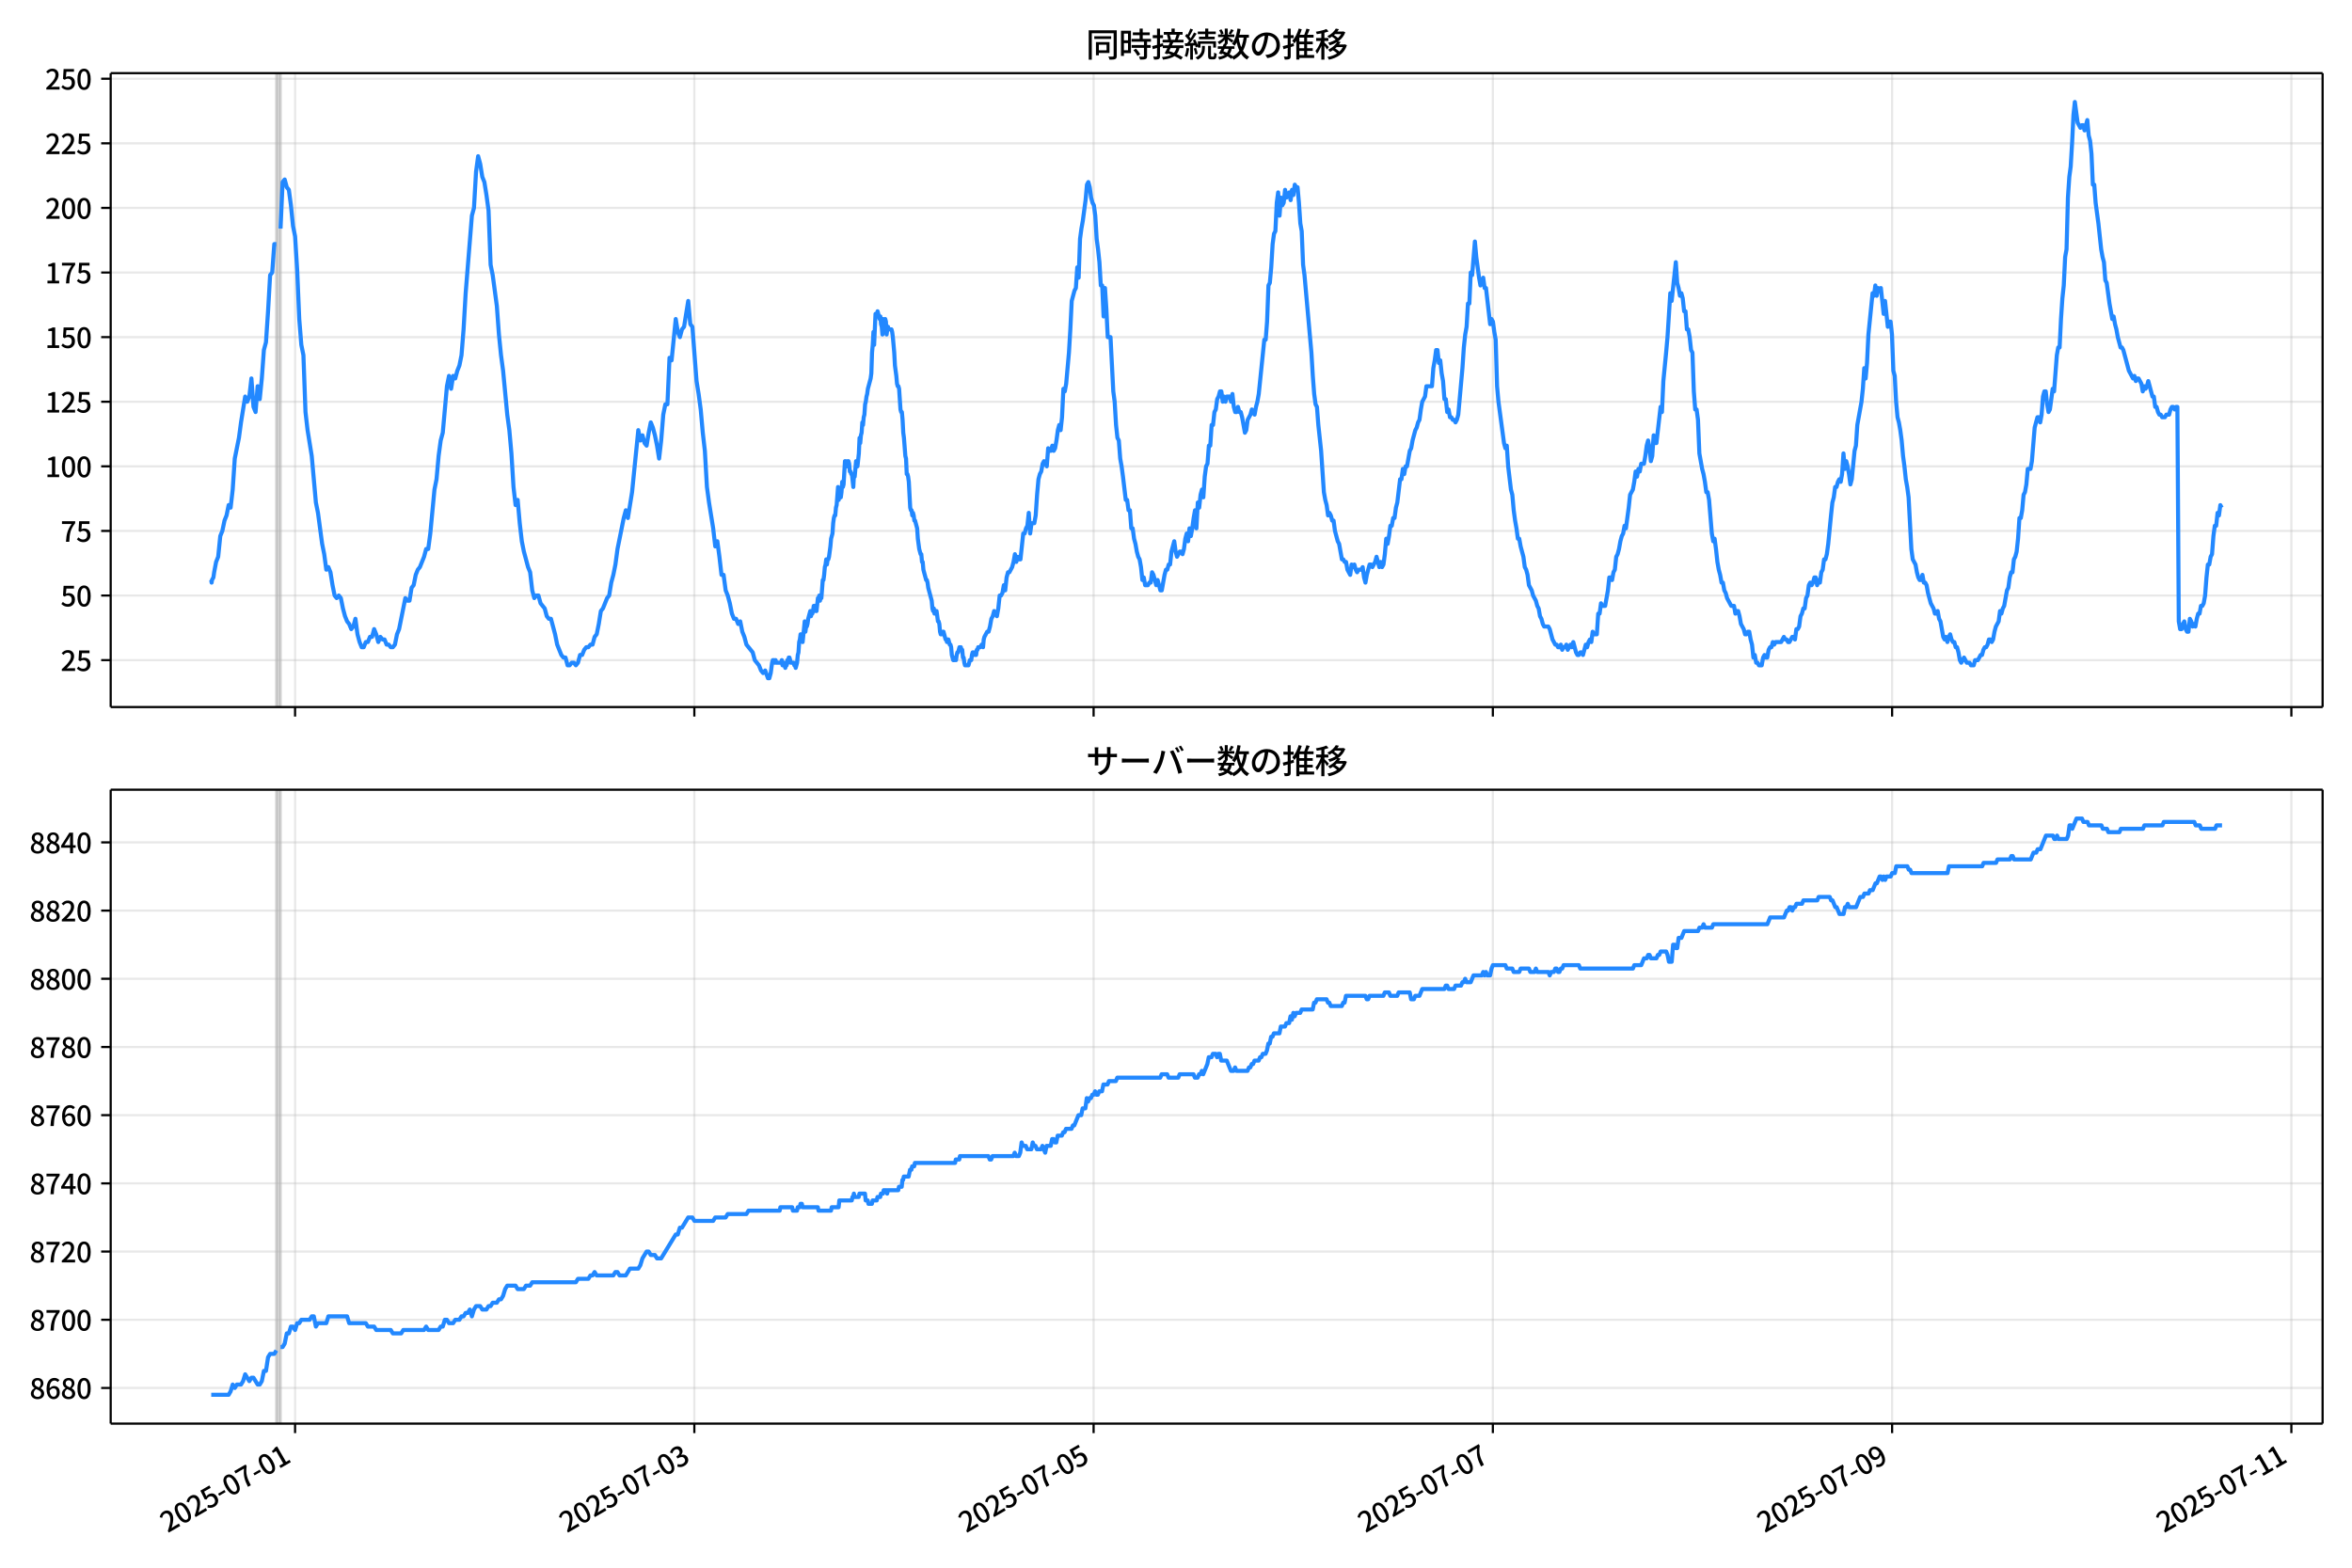 <!DOCTYPE svg  PUBLIC '-//W3C//DTD SVG 1.1//EN'  'http://www.w3.org/Graphics/SVG/1.1/DTD/svg11.dtd'>
<svg version="1.1" viewBox="0 0 864 576" xmlns="http://www.w3.org/2000/svg" xmlns:xlink="http://www.w3.org/1999/xlink">
 <defs>
  <style type="text/css">*{stroke-linejoin: round; stroke-linecap: butt}</style>
 </defs>
 <g id="aa">
  <g id="ab">
   <path d="m0 576h864v-576h-864z" fill="#fff"/>
  </g>
  <g id="ac">
   <g id="ad">
    <path d="m40.66 259.78h812.54v-232.9h-812.54z" fill="#fff"/>
   </g>
   <g id="ae">
    <path d="m101.52 259.78h1.528v-232.9h-1.528z" clip-path="url(#d)" fill="#808080" opacity=".3" stroke="#808080"/>
   </g>
   <g id="af">
    <g id="ag">
     <g id="ah">
      <path d="m108.4 259.78v-232.9" clip-path="url(#d)" fill="none" stroke="#b0b0b0" stroke-linecap="square" stroke-opacity=".3" stroke-width=".8"/>
     </g>
     <g id="ai">
      <defs>
       <path id="i" d="m0 0v3.5" stroke="#000" stroke-width=".8"/>
      </defs>
      <use x="108.396" y="259.778" stroke="#000000" stroke-width=".8" xlink:href="#i"/>
     </g>
    </g>
    <g id="aj">
     <g id="ak">
      <path d="m255.06 259.78v-232.9" clip-path="url(#d)" fill="none" stroke="#b0b0b0" stroke-linecap="square" stroke-opacity=".3" stroke-width=".8"/>
     </g>
     <g id="al">
      <use x="255.063" y="259.778" stroke="#000000" stroke-width=".8" xlink:href="#i"/>
     </g>
    </g>
    <g id="am">
     <g id="an">
      <path d="m401.73 259.78v-232.9" clip-path="url(#d)" fill="none" stroke="#b0b0b0" stroke-linecap="square" stroke-opacity=".3" stroke-width=".8"/>
     </g>
     <g id="ao">
      <use x="401.729" y="259.778" stroke="#000000" stroke-width=".8" xlink:href="#i"/>
     </g>
    </g>
    <g id="ap">
     <g id="aq">
      <path d="m548.4 259.78v-232.9" clip-path="url(#d)" fill="none" stroke="#b0b0b0" stroke-linecap="square" stroke-opacity=".3" stroke-width=".8"/>
     </g>
     <g id="ar">
      <use x="548.396" y="259.778" stroke="#000000" stroke-width=".8" xlink:href="#i"/>
     </g>
    </g>
    <g id="as">
     <g id="at">
      <path d="m695.06 259.78v-232.9" clip-path="url(#d)" fill="none" stroke="#b0b0b0" stroke-linecap="square" stroke-opacity=".3" stroke-width=".8"/>
     </g>
     <g id="au">
      <use x="695.063" y="259.778" stroke="#000000" stroke-width=".8" xlink:href="#i"/>
     </g>
    </g>
    <g id="av">
     <g id="aw">
      <path d="m841.73 259.78v-232.9" clip-path="url(#d)" fill="none" stroke="#b0b0b0" stroke-linecap="square" stroke-opacity=".3" stroke-width=".8"/>
     </g>
     <g id="ax">
      <use x="841.729" y="259.778" stroke="#000000" stroke-width=".8" xlink:href="#i"/>
     </g>
    </g>
   </g>
   <g id="ay">
    <g id="az">
     <g id="ba">
      <path d="m40.66 242.55h812.54" clip-path="url(#d)" fill="none" stroke="#b0b0b0" stroke-linecap="square" stroke-opacity=".3" stroke-width=".8"/>
     </g>
     <g id="bb">
      <defs>
       <path id="c" d="m0 0h-3.5" stroke="#000" stroke-width=".8"/>
      </defs>
      <use x="40.66" y="242.545" stroke="#000000" stroke-width=".8" xlink:href="#c"/>
     </g>
     <g id="bc">
      <!-- 25 -->
      <g transform="translate(22.26 246.53) scale(.1 -.1)">
       <defs>
        <path id="b" transform="scale(.016)" d="m282 0v429q697 621 1164 1136 468 515 701 956 234 442 234 826 0 256-87 451-86 196-262 301-176 106-445 106-275 0-506-151-230-150-422-368l-416 410q301 333 637 518 336 186 803 186 429 0 749-176t496-493 176-745q0-455-224-919t-615-935q-390-470-889-950 186 20 394 36t374 16h1184v-634h-3046z"/>
        <path id="f" transform="scale(.016)" d="m1715-90q-365 0-653 90t-506 237q-217 147-383 307l352 480q134-134 294-246t361-183q202-70 452-70 262 0 473 118 212 119 333 346 122 227 122 541 0 460-247 716-246 256-649 256-224 0-384-64t-365-198l-365 237 141 2240h2387v-627h-1747l-109-1204q154 77 307 118 154 42 340 42 397 0 723-160t518-490q192-329 192-847 0-519-224-887t-586-560q-361-192-777-192z"/>
       </defs>
       <use xlink:href="#b"/>
       <use transform="translate(57)" xlink:href="#f"/>
      </g>
     </g>
    </g>
    <g id="bd">
     <g id="be">
      <path d="m40.66 218.81h812.54" clip-path="url(#d)" fill="none" stroke="#b0b0b0" stroke-linecap="square" stroke-opacity=".3" stroke-width=".8"/>
     </g>
     <g id="bf">
      <use x="40.66" y="218.809" stroke="#000000" stroke-width=".8" xlink:href="#c"/>
     </g>
     <g id="bg">
      <!-- 50 -->
      <g transform="translate(22.26 222.79) scale(.1 -.1)">
       <defs>
        <path id="a" transform="scale(.016)" d="m1830-90q-460 0-806 275-346 276-535 823-188 547-188 1366 0 820 188 1357 189 538 535 803 346 266 806 266 461 0 800-269 340-269 528-803 189-534 189-1354 0-819-189-1366-188-547-528-823-339-275-800-275zm0 589q237 0 422 185 186 186 288 599 103 413 103 1091 0 679-103 1082-102 403-288 582-185 180-422 180-236 0-422-180-186-179-292-582-105-403-105-1082 0-678 105-1091 106-413 292-599 186-185 422-185z"/>
       </defs>
       <use xlink:href="#f"/>
       <use transform="translate(57)" xlink:href="#a"/>
      </g>
     </g>
    </g>
    <g id="bh">
     <g id="bi">
      <path d="m40.66 195.07h812.54" clip-path="url(#d)" fill="none" stroke="#b0b0b0" stroke-linecap="square" stroke-opacity=".3" stroke-width=".8"/>
     </g>
     <g id="bj">
      <use x="40.66" y="195.073" stroke="#000000" stroke-width=".8" xlink:href="#c"/>
     </g>
     <g id="bk">
      <!-- 75 -->
      <g transform="translate(22.26 199.06) scale(.1 -.1)">
       <defs>
        <path id="h" transform="scale(.016)" d="m1235 0q32 646 109 1187t224 1024 384 941 576 938h-2208v627h3027v-455q-409-512-665-989-256-476-397-969t-205-1053-90-1251h-755z"/>
       </defs>
       <use xlink:href="#h"/>
       <use transform="translate(57)" xlink:href="#f"/>
      </g>
     </g>
    </g>
    <g id="bl">
     <g id="bm">
      <path d="m40.66 171.34h812.54" clip-path="url(#d)" fill="none" stroke="#b0b0b0" stroke-linecap="square" stroke-opacity=".3" stroke-width=".8"/>
     </g>
     <g id="bn">
      <use x="40.66" y="171.337" stroke="#000000" stroke-width=".8" xlink:href="#c"/>
     </g>
     <g id="bo">
      <!-- 100 -->
      <g transform="translate(16.56 175.32) scale(.1 -.1)">
       <defs>
        <path id="k" transform="scale(.016)" d="m544 0v608h1037v3277h-845v467q333 58 579 147 247 90 451 218h557v-4109h915v-608h-2694z"/>
       </defs>
       <use xlink:href="#k"/>
       <use transform="translate(57)" xlink:href="#a"/>
       <use transform="translate(114)" xlink:href="#a"/>
      </g>
     </g>
    </g>
    <g id="bp">
     <g id="bq">
      <path d="m40.66 147.6h812.54" clip-path="url(#d)" fill="none" stroke="#b0b0b0" stroke-linecap="square" stroke-opacity=".3" stroke-width=".8"/>
     </g>
     <g id="br">
      <use x="40.66" y="147.601" stroke="#000000" stroke-width=".8" xlink:href="#c"/>
     </g>
     <g id="bs">
      <!-- 125 -->
      <g transform="translate(16.56 151.59) scale(.1 -.1)">
       <use xlink:href="#k"/>
       <use transform="translate(57)" xlink:href="#b"/>
       <use transform="translate(114)" xlink:href="#f"/>
      </g>
     </g>
    </g>
    <g id="bt">
     <g id="bu">
      <path d="m40.66 123.87h812.54" clip-path="url(#d)" fill="none" stroke="#b0b0b0" stroke-linecap="square" stroke-opacity=".3" stroke-width=".8"/>
     </g>
     <g id="bv">
      <use x="40.66" y="123.865" stroke="#000000" stroke-width=".8" xlink:href="#c"/>
     </g>
     <g id="bw">
      <!-- 150 -->
      <g transform="translate(16.56 127.85) scale(.1 -.1)">
       <use xlink:href="#k"/>
       <use transform="translate(57)" xlink:href="#f"/>
       <use transform="translate(114)" xlink:href="#a"/>
      </g>
     </g>
    </g>
    <g id="bx">
     <g id="by">
      <path d="m40.66 100.13h812.54" clip-path="url(#d)" fill="none" stroke="#b0b0b0" stroke-linecap="square" stroke-opacity=".3" stroke-width=".8"/>
     </g>
     <g id="bz">
      <use x="40.66" y="100.129" stroke="#000000" stroke-width=".8" xlink:href="#c"/>
     </g>
     <g id="ca">
      <!-- 175 -->
      <g transform="translate(16.56 104.11) scale(.1 -.1)">
       <use xlink:href="#k"/>
       <use transform="translate(57)" xlink:href="#h"/>
       <use transform="translate(114)" xlink:href="#f"/>
      </g>
     </g>
    </g>
    <g id="cb">
     <g id="cc">
      <path d="m40.66 76.393h812.54" clip-path="url(#d)" fill="none" stroke="#b0b0b0" stroke-linecap="square" stroke-opacity=".3" stroke-width=".8"/>
     </g>
     <g id="cd">
      <use x="40.66" y="76.393" stroke="#000000" stroke-width=".8" xlink:href="#c"/>
     </g>
     <g id="ce">
      <!-- 200 -->
      <g transform="translate(16.56 80.378) scale(.1 -.1)">
       <use xlink:href="#b"/>
       <use transform="translate(57)" xlink:href="#a"/>
       <use transform="translate(114)" xlink:href="#a"/>
      </g>
     </g>
    </g>
    <g id="cf">
     <g id="cg">
      <path d="m40.66 52.657h812.54" clip-path="url(#d)" fill="none" stroke="#b0b0b0" stroke-linecap="square" stroke-opacity=".3" stroke-width=".8"/>
     </g>
     <g id="ch">
      <use x="40.66" y="52.657" stroke="#000000" stroke-width=".8" xlink:href="#c"/>
     </g>
     <g id="ci">
      <!-- 225 -->
      <g transform="translate(16.56 56.642) scale(.1 -.1)">
       <use xlink:href="#b"/>
       <use transform="translate(57)" xlink:href="#b"/>
       <use transform="translate(114)" xlink:href="#f"/>
      </g>
     </g>
    </g>
    <g id="cj">
     <g id="ck">
      <path d="m40.66 28.921h812.54" clip-path="url(#d)" fill="none" stroke="#b0b0b0" stroke-linecap="square" stroke-opacity=".3" stroke-width=".8"/>
     </g>
     <g id="cl">
      <use x="40.66" y="28.921" stroke="#000000" stroke-width=".8" xlink:href="#c"/>
     </g>
     <g id="cm">
      <!-- 250 -->
      <g transform="translate(16.56 32.906) scale(.1 -.1)">
       <use xlink:href="#b"/>
       <use transform="translate(57)" xlink:href="#f"/>
       <use transform="translate(114)" xlink:href="#a"/>
      </g>
     </g>
    </g>
   </g>
   <g id="cn">
    <path d="m77.594 213.11.145.949.128-.949.53-.949.27-1.899.721-3.798.762-1.899.766-7.596.762-1.899.792-3.798.76-1.899.766-3.798.72.949.764-6.646.764-11.393 1.528-7.596.764-5.697 1.528-9.494.764 1.899.764-1.899.764-6.646.764 10.444.764 1.899.764-9.494.764 4.747.764-7.596.764-10.444.764-2.848.764-11.393.764-13.292.764-.949.764-10.444h.764m1.528-5.697.764-17.09.764-.949.764 2.848.764.949.764 5.697.764 7.596.764 3.798.764 12.343.764 18.039.764 9.494.764 3.798.764 20.888.764 6.646 1.528 9.494 1.528 17.09.764 3.798 1.528 11.393.764 3.798.764 5.697.764-.949.764 1.899.764 4.747.764 3.798.764.949.764-.949.764.949.764 3.798.764 2.848.764 1.899.764.949.764 1.899.764-.949.764-2.848.764 5.697.764 2.848.764 1.899h.764l.764-1.899h.764l.764-1.899h.764l.764-2.848.764 1.899.764 2.848.764-1.899.764.949h.764l.764 1.899h.764l.764.949h.764l.764-.949.764-3.798.764-1.899 2.292-11.393.764.949h.764l.764-4.747.764-.949.764-3.798.764-1.899.764-.949 1.528-3.798.764-2.848h.764l.764-5.697 1.528-16.14.764-3.798.764-8.545.764-5.697.764-2.848 1.528-17.09.764-3.798.764 4.747.764-4.747.764.949.764-2.848.764-1.899.764-3.798.764-9.494.764-13.292 2.292-28.483.764-2.848.764-13.292.764-5.697.764 2.848.764 4.747.764 1.899.764 4.747.764 5.697.764 19.938.764 3.798 1.528 11.393.764 10.444.764 7.596.764 5.697 1.528 16.14.764 5.697.764 8.545.764 12.343.764 6.646.764-1.899.764 8.545.764 6.646.764 3.798 1.528 5.697.764 1.899.764 6.646.764 2.848.764-.949h.764l.764 2.848 1.528 1.899.764 2.848.764.949h.764l1.528 5.697.764 3.798 1.528 3.798.764.949h.764l.764 2.848h.764l.764-.949h.764l.764.949.764-.949.764-2.848h.764l.764-1.899.764-.949h.764l.764-.949h.764l.764-2.848.764-.949.764-3.798.764-4.747.764-.949 1.528-3.798.764-.949.764-4.747.764-2.848.764-3.798.764-5.697 2.292-11.393.764-2.848.764 2.848 1.528-9.494 2.292-22.787.764 3.798.764-1.899.764 2.848.764.949.764-4.747.764-3.798.764 1.899.764 2.848.764 3.798.764 4.747.764-6.646.764-9.494.764-3.798h.764l.764-17.09.764.949 1.528-15.191.764 4.747.764 1.899.764-2.848.764-.949 1.528-9.494.764 8.545.764.949 1.528 19.938.764 4.747.764 5.697.764 8.545.764 6.646.764 13.292.764 5.697 1.528 9.494.764 6.646.764-1.899.764 5.697.764 6.646h.764l.764 5.697.764 1.899.764 2.848.764 3.798.764 1.899h.764l.764 1.899.764-.949.764 3.798.764 1.899.764 2.848 2.292 2.848.764 2.848 1.528 1.899.764 1.899.764.949.764-.949 1.018 2.848h.509l.509-1.899.509-3.798.255-.949h.509l.255.949.255-.949.255.949h1.782l.255-.949.255 1.899h.255l.255-.949.509 1.899.255-.949h.255l.255-1.899.255.949.255-1.899h.255l.509 1.899h1.018l.255.949h.255l.255.949.509-1.899.255-2.848.255-.949.255-3.798.255-.949.255-1.899h.509l.255 2.848.764-7.596.255 3.798.255-1.899h.255l.255-.949.255-1.899.764-2.848.255 1.899.255-.949h.255l.255-.949.255-1.899h.509l.255 1.899h.255l.509-4.747h.255l.255-.949.255 1.899.255-1.899.255.949.509-6.646h.255l.255-1.899.255-2.848.255-.949.255-1.899.255 1.899.255-1.899h.255l.255-.949.509-3.798.255-2.848.509-1.899.255-3.798.255-1.899.255-.949h.255l.255-2.848.255-.949.509-6.646.255 4.747.255-2.848h.255l.255 1.899.255-1.899.255-3.798.255 1.899.255-.949.509-8.545h.255l.509 1.899.255-1.899h.255l.255.949.255 2.848h.255l.255.949h.255l.509 4.747.255-4.747.255.949.509-5.697.509 1.899.509-4.747.255-5.697.255 1.899.255-2.848.255-.949.255-3.798.255.949.255-2.848.255-.949.255-3.798.255-.949.255-1.899.255-.949.255-1.899 1.018-3.798.255-1.899.255-7.596.255-2.848.255-4.747.255 4.747.509-11.393h.255l.255.949.255-1.899.764 2.848.255-.949.255 2.848.255.949.255 2.848.255-5.697.255 1.899.255.949.255-2.848.255.949.255 4.747.255-1.899.255-.949.255.949h1.018l.255.949.255 1.899.509 5.697.255 4.747.509 3.798.255 2.848.255.949h.255l.255.949.509 7.596.255.949h.255l.255 2.848.255 4.747.255 1.899.509 6.646.255.949.255 5.697h.255l.255.949.255 1.899.509 9.494.255.949h.255l.255 1.899.255-.949.255.949.255 1.899h.255l.764 2.848.255 3.798.509 3.798.509 1.899h.255l.255 2.848h.255l.255 2.848 1.018 3.798h.255l.255.949.255 1.899 1.273 4.747.255 2.848.255.949.255-.949.255 1.899.255-.949h.509l.509 3.798h.255l.255.949.255 2.848.255.949h.509l.255-.949h.255l.764 2.848h.255l.255.949.255-.949h.255l.509 1.899h.255l.255.949.255 2.848.509 1.899h.509l.255-.949.255.949.255-1.899.255-.949h.255l.509-1.899.255.949.255-.949.255.949h.255l.255 2.848h.255l.255 1.899.255.949h1.273l.509-1.899h.509l.255-1.899.255-.949h.509l.255.949h.509l.255-1.899h.255l.255-.949h.764l.509-.949.509.949.255-2.848.255-.949 1.018-1.899h.509l.509-1.899.509-2.848.509-.949.509-1.899 1.018 1.899.509-2.848.509-4.747h.509l.509-.949.509-2.848.509 1.899.509-4.747.509-1.899h.509l1.018-1.899.509-1.899.509-2.848.509 2.848.509-1.899.509.949h.509l1.018-9.494h.509l.509-1.899.509-.949.509-4.747.509 7.596.509-3.798h1.018l.509-2.848.509-7.596.509-5.697.509-1.899.509-.949.509-2.848.509-.949 1.018 1.899.509-6.646.509.949h.509l.509-1.899.509 1.899.509-.949.509-2.848.509-3.798.509-1.899.509 1.899.509-4.747.509-10.444.509.949.509-2.848 1.018-11.393.509-8.545.509-10.444 1.018-3.798.509-.949.509-7.596.509 3.798.509-14.242.509-3.798.509-2.848 1.018-7.596.509-5.697.509-.949.509 1.899.509 3.798.509 1.899.509.949.509 3.798.509 8.545.509 3.798.509 4.747.509 8.545h.509l.509 11.393.509-10.444.509 7.596.509 10.444h1.018l1.018 19.938.509 3.798.509 8.545.509 4.747.509.949.509 6.646.509 2.848.509 3.798 1.018 8.545h.509l.509 3.798h.509l.509 6.646h.509l.509 3.798.509 1.899.509 2.848.509 1.899.509.949.509 2.848.509 4.747.509-.949.509 2.848h1.018l.509-.949h.509l.509-3.798.509.949 1.018 3.798.509-1.899 1.018 3.798h.509l1.018-5.697.509-1.899h.509l.509-1.899h.509l.509-4.747 1.018-3.798.509 3.798.509 1.899 1.018-1.899h.509l.509.949.509-1.899.509-3.798.509-1.899.509 2.848.509-4.747.509 2.848.509-2.848.509-3.798.509-2.848.509 6.646.509-9.494.509 1.899.509-4.747.509-1.899.509 2.848.509-7.596.509-3.798.509-.949.509-6.646h.509l.509-7.596h.509l.509-4.747.509-.949.509-3.798.509-.949.509-1.899h.509l.509 3.798.509-1.899.509 1.899.509-1.899h1.018l.509 1.899.509-2.848.509 4.747.509 1.899h.509l.509-1.899.509 1.899h.509l.509 1.899 1.018 5.697.509-.949.509-3.798 1.018-1.899.509-1.899 1.018 1.899.509-2.848.509-1.899.509-2.848 2.037-19.938h.509l.509-6.646.509-13.292.509-.949.509-5.697.509-8.545.509-3.798.509-.949.509-10.444.509-3.798.509 8.545.509-6.646.509 2.848.509-.949.509-4.747.509 2.848 1.018-1.899.509 2.848.509-3.798.509 1.899.509-3.798.509.949h.509l.509 5.697.509 7.596.509 2.848.509 12.343.509 3.798 2.546 28.483.509 8.545.509 6.646.509 3.798.509.949.509 6.646 1.018 9.494 1.018 15.191.509 2.848.509 1.899.509 3.798.509-.949.509.949.509 1.899h.509l.509 3.798 1.018 3.798.509.949 1.018 5.697h.509l.509.949h.509l.509 2.848 1.018 1.899.509-3.798.509.949.509-.949.509 1.899.509.949.509-.949h1.018l.509-.949.509 3.798.509 1.899.509-2.848 1.018-3.798h.509l.509.949 1.018-1.899.509-1.899 1.018 3.798.509-1.899.509 1.899.509-.949.509-3.798.509-5.697.509 1.899.509-2.848.509-3.798h.509l.509-2.848h.509l.509-3.798.509-1.899 1.018-8.545h.509l.509-3.798.509 1.899.509-2.848h.509l1.018-5.697.509-.949.509-2.848 1.018-3.798.509-.949.509-1.899.509-.949.509-3.798.509-2.848 1.018-1.899.509-3.798h2.037l.509-6.646.509-2.848.509-3.798h.509l.509 4.747.509-.949.509 4.747.509 2.848.509 6.646h.509l.509 4.747.509-.949.509 2.848h.509l.509.949h.509l.509.949.509-.949.509-1.899 1.528-17.09.509-7.596.509-4.747.509-2.848.509-8.545h.509l.509-11.393.509.949 1.018-12.343.509 5.697 1.018 7.596.509 2.848.509-.949.509-1.899.509 3.798h.509l1.528 13.292.509-1.899.509.949.509 3.798.509 2.848.509 17.09.509 5.697 2.037 15.191.509 1.899.509-.949.509 7.596 1.018 8.545.509 1.899.509 5.697.509 3.798.509 2.848.509 3.798h.509l.509 2.848 1.018 3.798.509 3.798.509.949.509 1.899.509 3.798 1.018 1.899.509 1.899 1.018 1.899.509 1.899.509.949.509 2.848.509.949.509 1.899.509.949h1.528l.509.949 1.018 3.798 1.018 1.899h.509l.509.949h.509l.509-.949.509 1.899.509-.949h.509l.509-.949.509 1.899 1.018-1.899.509.949.509-1.899 1.018 3.798.509.949h.509l.509-.949h.509l.509.949 1.018-3.798.509.949.509-1.899.509-.949.509.949.509-3.798.509.949h1.018l.509-7.596h.509l.509-3.798.509.949h1.018l1.018-5.697.509-4.747h.509l.509.949.509-2.848.509-.949.509-4.747.509-.949.509-1.899.509-2.848.509-1.899.509-.949.509-2.848.509.949 1.018-7.596.509-4.747 1.018-1.899.509-2.848.509-3.798.509 1.899.509-2.848.509.949.509-2.848h1.018l.509-2.848.509-3.798.509-1.899.509 2.848.509 4.747.509-1.899.509-7.596.509 2.848h.509l1.528-13.292.509 1.899.509-11.393 1.018-10.444.509-5.697 1.018-16.14.509 2.848 1.528-14.242.509 7.596.509 1.899.509 2.848.509-.949.509 1.899.509 4.747h.509l.509 6.646h.509l.509 2.848.509 4.747.509.949.509 14.242.509 6.646h.509l.509 3.798.509 12.343 1.018 5.697.509 1.899.509 2.848.509 3.798h.509l.509 2.848 1.018 12.343.509 2.848.509-.949.509 3.798.509 4.747.509 2.848.509 1.899.509 2.848h.509l.509 2.848.509.949.509 1.899 1.528 2.848h1.018l.509 2.848.509-.949h.509l.509 1.899.509 2.848 1.018 1.899.509 1.899h.509l.509-.949h.509l.509 2.848.509 1.899.509 4.747.509-.949.509 2.848h.509l.509.949h1.018l.509-2.848.509-.949.509.949h.509l.509-2.848.509-.949h.509l.509-1.899.509.949.509-.949h2.037l1.018-1.899.509.949h.509l.509.949h.509l1.018-1.899h.509l.509.949.509-3.798h.509l.509-.949.509-3.798.509-.949.509-1.899h.509l.509-3.798.509-.949.509-3.798.509-.949.509.949.509-.949.509-1.899h.509l.509 2.848.509-1.899.509.949.509-3.798.509-.949.509-3.798h.509l.509-1.899.509-3.798 1.018-10.444.509-4.747.509-1.899.509-3.798h.509l.509-1.899.509-.949.509.949.509-2.848.509-7.596.509 5.697.509-2.848.509 1.899.509 2.848.509 3.798.509-1.899 1.018-10.444.509-1.899.509-7.596 1.528-8.545.509-4.747.509-7.596.509 3.798.509-5.697.509-10.444 1.528-15.191.509.949.509-3.798.509 3.798.509-2.848.509.949.509-.949 1.018 9.494.509-4.747 1.018 9.494.509-1.899h.509l.509 4.747.509 13.292.509 1.899.509 9.494.509 5.697.509 1.899.509 2.848.509 3.798.509 5.697.509 3.798.509 4.747.509 2.848.509 3.798 1.018 18.989.509 3.798 1.018 1.899.509 2.848.509 1.899.509.949h.509l.509-1.899.509 2.848h.509l.509.949.509 2.848 1.018 3.798 1.018 1.899.509 1.899h.509l.509-.949.509 2.848.509.949 1.018 5.697.509.949.509-.949.509 1.899.509-1.899.509-.949.509 1.899.509.949h.509l.509 1.899h.509l.509 1.899.509 2.848.509.949 1.018-1.899 1.018 1.899h1.018l.509.949h1.018l.509-1.899h1.018l1.018-1.899h.509l.509-1.899.509-.949h.509l.509-.949.509-1.899h.509l.509.949.509-.949.509-2.848.509-1.899 1.018-1.899.509-3.798.509.949.509-1.899.509-.949 1.018-5.697.509-.949.509-3.798.509-1.899h.509l.509-4.747.509-.949.509-1.899.509-4.747.509-7.596h.509l.509-2.848.509-5.697.509-.949.509-2.848.509-5.697h1.018l.509-2.848 1.018-12.343 1.018-3.798h.509l.509 1.899.509-2.848.509-6.646.509-1.899h.509l.509 4.747.509 2.848.509-.949 1.018-7.596.509.949 1.018-13.292.509-2.848h.509l.509-10.444.509-7.596.509-4.747.509-10.444.509-2.848.509-18.989.509-7.596.509-3.798.509-8.545.509-10.444.509-4.747 1.018 7.596 1.018 1.899.509-.949h.509l.509 1.899 1.018-3.798.509 5.697.509 1.899.509 4.747.509 11.393h.509l.509 6.646 1.018 7.596 1.018 9.494.509 2.848.509 1.899.509 6.646.509.949 1.018 7.596 1.018 5.697.509-.949.509 2.848.509 1.899.509 2.848 1.018 3.798h.509l.509.949 2.037 7.596 1.528 2.848.509-.949.509 1.899.509-.949h.509l1.018 1.899.509 2.848.509-1.899.509.949.509-.949.509-1.899 1.528 5.697h.509l.509 3.798h.509l.509 1.899.509.949h.509l.509.949h1.018l.509-.949h1.018l.509-1.899.509-.949h.509l.509.949.509-.949h.509l.509 78.804.509 2.848h.509l.509-1.899.509-.949.509 2.848.509.949h.509l.509-4.747.509.949.509 1.899.509-.949.509.949.509-2.848.509-1.899h.509l.509-2.848h.509l.509-.949.509-2.848.509-6.646.509-4.747h.509l.509-2.848.509-.949.509-6.646.509-3.798h.509l.509-4.747.509.949.509-3.798.509.949v0" clip-path="url(#d)" fill="none" stroke="#28f" stroke-linecap="square" stroke-width="1.5"/>
   </g>
   <g id="co">
    <path d="m40.66 259.78v-232.9" fill="none" stroke="#000" stroke-linecap="square" stroke-width=".8"/>
   </g>
   <g id="cp">
    <path d="m853.2 259.78v-232.9" fill="none" stroke="#000" stroke-linecap="square" stroke-width=".8"/>
   </g>
   <g id="cq">
    <path d="m40.66 259.78h812.54" fill="none" stroke="#000" stroke-linecap="square" stroke-width=".8"/>
   </g>
   <g id="cr">
    <path d="m40.66 26.88h812.54" fill="none" stroke="#000" stroke-linecap="square" stroke-width=".8"/>
   </g>
   <g id="cs">
    <!-- 同時接続数の推移 -->
    <g transform="translate(398.93 20.88) scale(.12 -.12)">
     <defs>
      <path id="v" transform="scale(.016)" d="m1587 3936h3232v-518h-3232v518zm320-1114h557v-2534h-557v2534zm301 0h2291v-2086h-2291v512h1734v1069h-1734v505zm-1683 2260h5113v-570h-4524v-5056h-589v5626zm4768 0h595v-4896q0-250-67-397t-227-218q-160-77-426-96t-675-19q-13 83-45 192t-77 218q-45 108-89 185 281-13 527-13 247 0 330 0 83 7 118 42 36 35 36 112v4890z"/>
      <path id="t" transform="scale(.016)" d="m2714 4672h3238v-525h-3238v525zm-244-1235h3712v-538h-3712v538zm20-1184h3635v-531h-3635v531zm1523 3155h595v-2310h-595v2310zm832-2451h589v-2823q0-230-61-364-61-135-227-199-167-70-423-86t-633-16q-20 121-78 285-57 163-121 284 275-6 509-9t310-3q77 6 106 28 29 23 29 93v2810zm-2023-1677 487 282q153-160 313-352t294-381q135-189 206-343l-519-313q-64 153-189 348-124 196-278 394-154 199-314 365zm-2086 3718h1619v-4281h-1619v544h1056v3187h-1056v550zm32-1843h1293v-537h-1293v537zm-320 1843h563v-4832h-563v4832z"/>
      <path id="u" transform="scale(.016)" d="m3866 5408h614v-870h-614v870zm-1479-653h3597v-518h-3597v518zm-230-1485h4e3v-518h-4e3v518zm825 922 519 102q64-160 121-342 58-182 96-352 39-170 45-304l-544-128q-6 134-42 313-35 180-83 365-48 186-112 346zm1856 109 589-71q-96-275-202-557-105-281-195-486l-518 77q58 147 122 329 64 183 118 372t86 336zm-2643-2106h3943v-518h-3943v518zm1408 685 602-115q-167-371-362-784t-390-797-362-685l-525 179q160 288 346 666t368 784 323 752zm-659-2157 358 403q352-102 733-240 381-137 752-304 371-166 697-336 327-169 558-329l-384-461q-218 160-532 336-313 176-685 345-371 170-755 323-384 154-742 263zm1894 1114 583-71q-122-550-353-944-230-393-604-662t-922-435q-547-167-1296-269-25 128-93 269-67 141-137 230 678 64 1168 192t819 349q330 221 531 550 202 330 304 791zm-4684 217q396 90 953 240 557 151 1120 311l77-544q-525-154-1053-311-528-156-963-284l-134 588zm121 2093h1965v-563h-1965v563zm819 1248h576v-5229q0-236-51-374t-192-208q-141-77-355-99-214-23-541-16-13 115-64 288t-109 294q205-6 381-6t234 0q64 0 92 28 29 29 29 93v5229z"/>
      <path id="s" transform="scale(.016)" d="m4058 5408h595v-1798h-595v1798zm-1415-563h3443v-499h-3443v499zm231-992h3008v-499h-3008v499zm-224-877h3475v-1203h-531v729h-2432v-729h-512v1203zm1964-877h551v-1881q0-122 22-157 23-35 106-35 25 0 92 0 68 0 135 0t99 0q51 0 83 54t45 224 19 515q90-70 234-131t259-93q-19-429-83-662-64-234-183-326-118-93-316-93-39 0-103 0t-134 0-138 0q-67 0-99 0-237 0-365 64t-176 218q-48 153-48 422v1881zm-1164-6h550v-455q0-243-48-528-48-284-186-579-137-294-409-572-272-279-727-503-70 90-192 208-121 118-230 195 416 205 665 438 250 234 371 474 122 240 164 467 42 228 42 413v442zm-2240 3309 524-192q-121-244-259-503-137-259-275-496t-259-416l-410 173q122 186 246 438 125 253 240 515 116 263 193 481zm716-743 500-230q-224-359-496-756-272-396-548-764-275-368-518-650l-358 205q179 211 377 483 199 272 387 569 189 298 358 592 170 295 298 551zm-1721-665 307 403q166-154 339-340 173-185 320-364t224-327l-326-460q-77 160-218 348-141 189-314 384-172 196-332 356zm1485-832 435 179q128-211 249-458 122-246 215-474 93-227 137-412l-473-211q-32 185-119 422-86 237-201 486-115 250-243 468zm-1530-583q422 26 998 54 576 29 1184 68l7-499q-570-45-1127-84-556-38-992-70l-70 531zm1702-992 436 135q121-276 214-596t118-556l-454-148q-26 237-112 563-86 327-202 602zm-1363 109 499-83q-57-455-163-897-105-441-253-748-51 32-134 73-83 42-170 83-86 42-144 62 148 294 234 697t131 813zm691 627h525v-2861h-525v2861z"/>
      <path id="m" transform="scale(.016)" d="m224 2022h3187v-499h-3187v499zm51 2247h3111v-487h-3111v487zm1127-1735 563-121q-154-320-333-672t-352-679q-173-326-326-582l-532 173q148 243 324 566t345 669q170 346 311 646zm934-832 563-64q-89-480-262-838t-461-614-701-432-976-298q-25 128-99 269t-157 237q659 102 1085 303 426 202 666 554t342 883zm422 3597 519-211q-147-218-298-436-150-217-278-377l-403 186q121 173 252 413 132 240 208 425zm-1203 109h563v-2957h-563v2957zm-1075-320 448 186q134-192 246-420 112-227 157-393l-467-211q-38 172-147 406t-237 432zm1094-1050 397-236q-160-263-400-529-240-265-519-489-278-224-553-378-51 103-141 237-89 135-179 218 269 109 534 294 266 186 493 416 228 231 368 467zm487-204q83-45 246-145 163-99 352-211t346-211 221-150l-327-423q-83 77-230 198-147 122-317 253-170 132-327 250-156 119-259 189l295 250zm1798 396h2311v-556h-2311v556zm115 1178 615-90q-103-640-263-1235t-384-1101q-224-505-512-889-44 57-134 134t-186 157-166 125q275 339 473 796 199 458 340 995 141 538 217 1108zm1223-1510 614-58q-147-1101-445-1940-297-838-813-1443-515-604-1321-1014-26 71-90 177-64 105-134 208-70 102-128 159 742 346 1212 880 471 535 730 1290 260 755 375 1741zm-1005-135q134-851 387-1597 253-745 659-1305 407-560 1002-874-70-57-154-150-83-93-154-189-70-96-121-179-633 371-1056 988-422 618-688 1434-265 816-425 1783l550 89zm-3309-3065 327 416q377-148 754-330 378-182 701-378 324-195 548-368l-416-435q-211 179-519 378-307 198-666 383-358 186-729 334z"/>
      <path id="r" transform="scale(.016)" d="m3686 4378q-64-493-163-1041-99-547-265-1084-192-653-432-1104t-522-688-595-237q-320 0-596 221-275 221-448 621-172 400-172 931 0 537 220 1017 221 480 611 851 391 372 909 583 519 211 1121 211 576 0 1040-186 464-185 793-515 330-329 502-771 173-441 173-941 0-672-278-1194-278-521-816-851-538-329-1318-444l-378 601q166 20 307 42t263 48q307 70 585 217 279 148 496 375 218 227 342 534 125 308 125 692t-122 713q-121 330-358 573-236 243-582 380-346 138-781 138-525 0-935-186-409-185-694-489-284-304-432-656-147-352-147-678 0-365 89-605 90-240 224-355 135-115 276-115t288 144 297 457q151 314 298 800 147 461 246 982 100 522 145 1021l684-12z"/>
      <path id="n" transform="scale(.016)" d="m2995 2925h2893v-519h-2893v519zm0-1280h2893v-519h-2893v519zm-64-1299h3232v-557h-3232v557zm1312 3577h563v-3763h-563v3763zm429 1466 634-141q-154-390-340-794-185-403-339-684l-512 140q103 199 208 458 106 259 195 528 90 269 154 493zm-1472 25 582-147q-153-518-371-1018-217-499-483-931t-573-758q-38 64-109 160-70 96-147 198-77 103-141 160 416 416 733 1034t509 1302zm128-1203h2720v-537h-2720v-4205h-582v4422l313 320h269zm-3174-2157q396 90 953 240 557 151 1120 311l77-544q-525-154-1053-311-528-156-963-284l-134 588zm121 2093h1965v-563h-1965v563zm819 1248h576v-5229q0-236-51-374t-192-208q-141-77-355-99-214-23-541-16-13 115-64 288t-109 294q205-6 381-6t234 0q64 0 92 28 29 29 29 93v5229z"/>
      <path id="l" transform="scale(.016)" d="m4051 5402 595-109q-281-493-729-941t-1107-806q-39 64-106 144t-141 153q-73 74-137 119 608 288 1011 678t614 762zm-77-557h1511v-493h-1863l352 493zm1293 0h109l109 25 384-179q-192-505-496-905t-695-701q-390-301-845-519-454-217-947-358-44 109-137 253t-176 227q448 109 867 294 419 186 777 445 359 259 631 592t419 730v96zm-1990-954 377 307q167-96 336-218 170-121 320-249 151-128 247-237l-397-332q-90 108-237 236t-317 259q-169 132-329 234zm1107-934 595-109q-307-538-803-1031-496-492-1232-876-38 64-102 144t-138 156q-74 77-138 116 455 217 807 483t604 554q253 288 407 563zm-90-589h1460v-506h-1818l358 506zm1268 0h121l109 26 384-167q-192-614-531-1075t-787-794q-448-332-983-553-534-221-1129-355-45 115-132 269-86 153-176 249 551 96 1043 285 493 189 903 473 410 285 714 669t464 883v90zm-2132-1056 410 339q186-102 384-237 198-134 371-275t282-269l-435-371q-103 128-270 272-166 144-361 288t-381 253zm-2150 3533h589v-5376h-589v5376zm-992-1242h2336v-569h-2336v569zm1024-224 365-160q-96-339-231-707-134-368-291-727-157-358-336-672-179-313-365-537-44 128-134 291t-160 272q173 192 339 457 167 266 323 570 157 304 282 618t208 595zm941 1946 416-467q-314-122-695-221-380-99-784-173-403-74-780-131-20 102-71 236-51 135-102 231 358 58 732 138 375 80 711 179t573 208zm-397-2579q58-45 179-170 122-125 266-266 144-140 259-265t160-183l-352-473q-58 102-157 255-99 154-218 317-118 164-227 311-108 147-185 237l275 237z"/>
     </defs>
     <use xlink:href="#v"/>
     <use transform="translate(100)" xlink:href="#t"/>
     <use transform="translate(200)" xlink:href="#u"/>
     <use transform="translate(300)" xlink:href="#s"/>
     <use transform="translate(400)" xlink:href="#m"/>
     <use transform="translate(500)" xlink:href="#r"/>
     <use transform="translate(600)" xlink:href="#n"/>
     <use transform="translate(700)" xlink:href="#l"/>
    </g>
   </g>
  </g>
  <g id="ct">
   <g id="cu">
    <path d="m40.66 523.06h812.54v-232.9h-812.54z" fill="#fff"/>
   </g>
   <g id="cv">
    <path d="m101.52 523.06h1.528v-232.9h-1.528z" clip-path="url(#e)" fill="#808080" opacity=".3" stroke="#808080"/>
   </g>
   <g id="cw">
    <g id="cx">
     <g id="cy">
      <path d="m108.4 523.06v-232.9" clip-path="url(#e)" fill="none" stroke="#b0b0b0" stroke-linecap="square" stroke-opacity=".3" stroke-width=".8"/>
     </g>
     <g id="cz">
      <use x="108.396" y="523.055" stroke="#000000" stroke-width=".8" xlink:href="#i"/>
     </g>
     <g id="da">
      <!-- 2025-07-01 -->
      <g transform="translate(61.607 563.33) rotate(-30) scale(.1 -.1)">
       <defs>
        <path id="j" transform="scale(.016)" d="m301 1536v544h1689v-544h-1689z"/>
       </defs>
       <use xlink:href="#b"/>
       <use transform="translate(57)" xlink:href="#a"/>
       <use transform="translate(114)" xlink:href="#b"/>
       <use transform="translate(171)" xlink:href="#f"/>
       <use transform="translate(228)" xlink:href="#j"/>
       <use transform="translate(263.7)" xlink:href="#a"/>
       <use transform="translate(320.7)" xlink:href="#h"/>
       <use transform="translate(377.7)" xlink:href="#j"/>
       <use transform="translate(413.4)" xlink:href="#a"/>
       <use transform="translate(470.4)" xlink:href="#k"/>
      </g>
     </g>
    </g>
    <g id="db">
     <g id="dc">
      <path d="m255.06 523.06v-232.9" clip-path="url(#e)" fill="none" stroke="#b0b0b0" stroke-linecap="square" stroke-opacity=".3" stroke-width=".8"/>
     </g>
     <g id="dd">
      <use x="255.063" y="523.055" stroke="#000000" stroke-width=".8" xlink:href="#i"/>
     </g>
     <g id="de">
      <!-- 2025-07-03 -->
      <g transform="translate(208.27 563.33) rotate(-30) scale(.1 -.1)">
       <defs>
        <path id="x" transform="scale(.016)" d="m1715-90q-371 0-656 90t-503 240q-217 150-377 323l359 474q211-205 479-359 269-153 634-153 269 0 467 92 199 93 311 266t112 423q0 256-125 451t-429 300q-304 106-835 106v551q467 0 732 105 266 106 384 291 119 186 119 423 0 307-192 489-192 183-531 183-269 0-503-119-233-118-438-316l-384 460q282 256 614 413 333 157 737 157 422 0 748-144 327-144 512-413 186-269 186-659 0-403-221-685-221-281-592-422v-26q269-70 490-227t349-400 128-557q0-422-215-726-214-304-573-468-358-163-787-163z"/>
       </defs>
       <use xlink:href="#b"/>
       <use transform="translate(57)" xlink:href="#a"/>
       <use transform="translate(114)" xlink:href="#b"/>
       <use transform="translate(171)" xlink:href="#f"/>
       <use transform="translate(228)" xlink:href="#j"/>
       <use transform="translate(263.7)" xlink:href="#a"/>
       <use transform="translate(320.7)" xlink:href="#h"/>
       <use transform="translate(377.7)" xlink:href="#j"/>
       <use transform="translate(413.4)" xlink:href="#a"/>
       <use transform="translate(470.4)" xlink:href="#x"/>
      </g>
     </g>
    </g>
    <g id="df">
     <g id="dg">
      <path d="m401.73 523.06v-232.9" clip-path="url(#e)" fill="none" stroke="#b0b0b0" stroke-linecap="square" stroke-opacity=".3" stroke-width=".8"/>
     </g>
     <g id="dh">
      <use x="401.729" y="523.055" stroke="#000000" stroke-width=".8" xlink:href="#i"/>
     </g>
     <g id="di">
      <!-- 2025-07-05 -->
      <g transform="translate(354.94 563.33) rotate(-30) scale(.1 -.1)">
       <use xlink:href="#b"/>
       <use transform="translate(57)" xlink:href="#a"/>
       <use transform="translate(114)" xlink:href="#b"/>
       <use transform="translate(171)" xlink:href="#f"/>
       <use transform="translate(228)" xlink:href="#j"/>
       <use transform="translate(263.7)" xlink:href="#a"/>
       <use transform="translate(320.7)" xlink:href="#h"/>
       <use transform="translate(377.7)" xlink:href="#j"/>
       <use transform="translate(413.4)" xlink:href="#a"/>
       <use transform="translate(470.4)" xlink:href="#f"/>
      </g>
     </g>
    </g>
    <g id="dj">
     <g id="dk">
      <path d="m548.4 523.06v-232.9" clip-path="url(#e)" fill="none" stroke="#b0b0b0" stroke-linecap="square" stroke-opacity=".3" stroke-width=".8"/>
     </g>
     <g id="dl">
      <use x="548.396" y="523.055" stroke="#000000" stroke-width=".8" xlink:href="#i"/>
     </g>
     <g id="dm">
      <!-- 2025-07-07 -->
      <g transform="translate(501.61 563.33) rotate(-30) scale(.1 -.1)">
       <use xlink:href="#b"/>
       <use transform="translate(57)" xlink:href="#a"/>
       <use transform="translate(114)" xlink:href="#b"/>
       <use transform="translate(171)" xlink:href="#f"/>
       <use transform="translate(228)" xlink:href="#j"/>
       <use transform="translate(263.7)" xlink:href="#a"/>
       <use transform="translate(320.7)" xlink:href="#h"/>
       <use transform="translate(377.7)" xlink:href="#j"/>
       <use transform="translate(413.4)" xlink:href="#a"/>
       <use transform="translate(470.4)" xlink:href="#h"/>
      </g>
     </g>
    </g>
    <g id="dn">
     <g id="do">
      <path d="m695.06 523.06v-232.9" clip-path="url(#e)" fill="none" stroke="#b0b0b0" stroke-linecap="square" stroke-opacity=".3" stroke-width=".8"/>
     </g>
     <g id="dp">
      <use x="695.063" y="523.055" stroke="#000000" stroke-width=".8" xlink:href="#i"/>
     </g>
     <g id="dq">
      <!-- 2025-07-09 -->
      <g transform="translate(648.27 563.33) rotate(-30) scale(.1 -.1)">
       <defs>
        <path id="w" transform="scale(.016)" d="m1562-90q-410 0-708 150-297 151-502 356l403 461q141-160 346-256t422-96q224 0 425 102 202 103 352 333 151 230 237 614 87 384 87 941 0 589-115 970t-323 563-496 182q-205 0-372-118-166-118-262-336t-96-525q0-301 86-512 87-211 259-323 173-112 417-112 224 0 460 141 237 141 448 461l32-544q-134-180-313-314t-371-208-384-74q-391 0-689 166-297 167-467 496-169 330-169 823 0 467 195 816t515 541 698 192q339 0 636-138 298-137 519-419 221-281 349-710t128-1018q0-691-141-1187t-391-807q-249-310-563-461-313-150-652-150z"/>
       </defs>
       <use xlink:href="#b"/>
       <use transform="translate(57)" xlink:href="#a"/>
       <use transform="translate(114)" xlink:href="#b"/>
       <use transform="translate(171)" xlink:href="#f"/>
       <use transform="translate(228)" xlink:href="#j"/>
       <use transform="translate(263.7)" xlink:href="#a"/>
       <use transform="translate(320.7)" xlink:href="#h"/>
       <use transform="translate(377.7)" xlink:href="#j"/>
       <use transform="translate(413.4)" xlink:href="#a"/>
       <use transform="translate(470.4)" xlink:href="#w"/>
      </g>
     </g>
    </g>
    <g id="dr">
     <g id="ds">
      <path d="m841.73 523.06v-232.9" clip-path="url(#e)" fill="none" stroke="#b0b0b0" stroke-linecap="square" stroke-opacity=".3" stroke-width=".8"/>
     </g>
     <g id="dt">
      <use x="841.729" y="523.055" stroke="#000000" stroke-width=".8" xlink:href="#i"/>
     </g>
     <g id="du">
      <!-- 2025-07-11 -->
      <g transform="translate(794.94 563.33) rotate(-30) scale(.1 -.1)">
       <use xlink:href="#b"/>
       <use transform="translate(57)" xlink:href="#a"/>
       <use transform="translate(114)" xlink:href="#b"/>
       <use transform="translate(171)" xlink:href="#f"/>
       <use transform="translate(228)" xlink:href="#j"/>
       <use transform="translate(263.7)" xlink:href="#a"/>
       <use transform="translate(320.7)" xlink:href="#h"/>
       <use transform="translate(377.7)" xlink:href="#j"/>
       <use transform="translate(413.4)" xlink:href="#k"/>
       <use transform="translate(470.4)" xlink:href="#k"/>
      </g>
     </g>
    </g>
   </g>
   <g id="dv">
    <g id="dw">
     <g id="dx">
      <path d="m40.66 509.96h812.54" clip-path="url(#e)" fill="none" stroke="#b0b0b0" stroke-linecap="square" stroke-opacity=".3" stroke-width=".8"/>
     </g>
     <g id="dy">
      <use x="40.66" y="509.964" stroke="#000000" stroke-width=".8" xlink:href="#c"/>
     </g>
     <g id="dz">
      <!-- 8680 -->
      <g transform="translate(10.86 513.95) scale(.1 -.1)">
       <defs>
        <path id="g" transform="scale(.016)" d="m1830-90q-441 0-787 163-345 164-547 448-202 285-202 650 0 314 122 557t314 419 403 291v32q-256 186-442 458-185 272-185 643 0 365 176 640t480 425q304 151 694 151 410 0 704-160t457-439q164-278 164-649 0-237-96-448t-234-381q-137-169-291-278v-32q218-115 397-285 179-169 288-406t109-557q0-346-189-628-189-281-532-448-342-166-803-166zm314 2708q205 198 310 419 106 221 106 464 0 211-83 384t-247 272q-163 99-393 99-288 0-480-183-192-182-192-502 0-256 134-429 135-172 359-294t486-230zm-294-2170q236 0 418 89 183 90 285 253 103 164 103 388 0 211-90 367-89 157-246 272-157 116-368 215t-454 195q-244-173-398-426-153-252-153-553 0-237 118-416 119-179 324-282 205-102 461-102z"/>
        <path id="o" transform="scale(.016)" d="m1971-90q-339 0-634 144-294 144-518 435-224 292-352 733-128 442-128 1044 0 678 147 1161 148 483 397 784 250 301 570 445t665 144q397 0 688-147 292-147 490-359l-403-448q-128 154-327 253-198 99-409 99-307 0-567-182-259-182-413-605-153-422-153-1145 0-608 115-1002t326-589q212-195 493-195 212 0 375 121 163 122 259 343t96 522q0 300-90 511-89 212-259 320-169 109-419 109-211 0-451-134t-458-461l-25 538q134 192 313 323t374 201q196 71 375 71 397 0 694-163 298-163 467-490 170-326 170-825 0-468-195-817-195-348-512-544-317-195-701-195z"/>
       </defs>
       <use xlink:href="#g"/>
       <use transform="translate(57)" xlink:href="#o"/>
       <use transform="translate(114)" xlink:href="#g"/>
       <use transform="translate(171)" xlink:href="#a"/>
      </g>
     </g>
    </g>
    <g id="ea">
     <g id="eb">
      <path d="m40.66 484.91h812.54" clip-path="url(#e)" fill="none" stroke="#b0b0b0" stroke-linecap="square" stroke-opacity=".3" stroke-width=".8"/>
     </g>
     <g id="ec">
      <use x="40.66" y="484.907" stroke="#000000" stroke-width=".8" xlink:href="#c"/>
     </g>
     <g id="ed">
      <!-- 8700 -->
      <g transform="translate(10.86 488.89) scale(.1 -.1)">
       <use xlink:href="#g"/>
       <use transform="translate(57)" xlink:href="#h"/>
       <use transform="translate(114)" xlink:href="#a"/>
       <use transform="translate(171)" xlink:href="#a"/>
      </g>
     </g>
    </g>
    <g id="ee">
     <g id="ef">
      <path d="m40.66 459.85h812.54" clip-path="url(#e)" fill="none" stroke="#b0b0b0" stroke-linecap="square" stroke-opacity=".3" stroke-width=".8"/>
     </g>
     <g id="eg">
      <use x="40.66" y="459.851" stroke="#000000" stroke-width=".8" xlink:href="#c"/>
     </g>
     <g id="eh">
      <!-- 8720 -->
      <g transform="translate(10.86 463.84) scale(.1 -.1)">
       <use xlink:href="#g"/>
       <use transform="translate(57)" xlink:href="#h"/>
       <use transform="translate(114)" xlink:href="#b"/>
       <use transform="translate(171)" xlink:href="#a"/>
      </g>
     </g>
    </g>
    <g id="ei">
     <g id="ej">
      <path d="m40.66 434.79h812.54" clip-path="url(#e)" fill="none" stroke="#b0b0b0" stroke-linecap="square" stroke-opacity=".3" stroke-width=".8"/>
     </g>
     <g id="ek">
      <use x="40.66" y="434.795" stroke="#000000" stroke-width=".8" xlink:href="#c"/>
     </g>
     <g id="el">
      <!-- 8740 -->
      <g transform="translate(10.86 438.78) scale(.1 -.1)">
       <defs>
        <path id="p" transform="scale(.016)" d="m2170 0v3072q0 192 12 457 13 266 20 458h-26q-90-179-183-365-92-185-195-364l-921-1415h2579v-576h-3328v493l1875 2957h858v-4717h-691z"/>
       </defs>
       <use xlink:href="#g"/>
       <use transform="translate(57)" xlink:href="#h"/>
       <use transform="translate(114)" xlink:href="#p"/>
       <use transform="translate(171)" xlink:href="#a"/>
      </g>
     </g>
    </g>
    <g id="em">
     <g id="en">
      <path d="m40.66 409.74h812.54" clip-path="url(#e)" fill="none" stroke="#b0b0b0" stroke-linecap="square" stroke-opacity=".3" stroke-width=".8"/>
     </g>
     <g id="eo">
      <use x="40.66" y="409.739" stroke="#000000" stroke-width=".8" xlink:href="#c"/>
     </g>
     <g id="ep">
      <!-- 8760 -->
      <g transform="translate(10.86 413.72) scale(.1 -.1)">
       <use xlink:href="#g"/>
       <use transform="translate(57)" xlink:href="#h"/>
       <use transform="translate(114)" xlink:href="#o"/>
       <use transform="translate(171)" xlink:href="#a"/>
      </g>
     </g>
    </g>
    <g id="eq">
     <g id="er">
      <path d="m40.66 384.68h812.54" clip-path="url(#e)" fill="none" stroke="#b0b0b0" stroke-linecap="square" stroke-opacity=".3" stroke-width=".8"/>
     </g>
     <g id="es">
      <use x="40.66" y="384.682" stroke="#000000" stroke-width=".8" xlink:href="#c"/>
     </g>
     <g id="et">
      <!-- 8780 -->
      <g transform="translate(10.86 388.67) scale(.1 -.1)">
       <use xlink:href="#g"/>
       <use transform="translate(57)" xlink:href="#h"/>
       <use transform="translate(114)" xlink:href="#g"/>
       <use transform="translate(171)" xlink:href="#a"/>
      </g>
     </g>
    </g>
    <g id="eu">
     <g id="ev">
      <path d="m40.66 359.63h812.54" clip-path="url(#e)" fill="none" stroke="#b0b0b0" stroke-linecap="square" stroke-opacity=".3" stroke-width=".8"/>
     </g>
     <g id="ew">
      <use x="40.66" y="359.626" stroke="#000000" stroke-width=".8" xlink:href="#c"/>
     </g>
     <g id="ex">
      <!-- 8800 -->
      <g transform="translate(10.86 363.61) scale(.1 -.1)">
       <use xlink:href="#g"/>
       <use transform="translate(57)" xlink:href="#g"/>
       <use transform="translate(114)" xlink:href="#a"/>
       <use transform="translate(171)" xlink:href="#a"/>
      </g>
     </g>
    </g>
    <g id="ey">
     <g id="ez">
      <path d="m40.66 334.57h812.54" clip-path="url(#e)" fill="none" stroke="#b0b0b0" stroke-linecap="square" stroke-opacity=".3" stroke-width=".8"/>
     </g>
     <g id="fa">
      <use x="40.66" y="334.57" stroke="#000000" stroke-width=".8" xlink:href="#c"/>
     </g>
     <g id="fb">
      <!-- 8820 -->
      <g transform="translate(10.86 338.56) scale(.1 -.1)">
       <use xlink:href="#g"/>
       <use transform="translate(57)" xlink:href="#g"/>
       <use transform="translate(114)" xlink:href="#b"/>
       <use transform="translate(171)" xlink:href="#a"/>
      </g>
     </g>
    </g>
    <g id="fc">
     <g id="fd">
      <path d="m40.66 309.51h812.54" clip-path="url(#e)" fill="none" stroke="#b0b0b0" stroke-linecap="square" stroke-opacity=".3" stroke-width=".8"/>
     </g>
     <g id="fe">
      <use x="40.66" y="309.514" stroke="#000000" stroke-width=".8" xlink:href="#c"/>
     </g>
     <g id="ff">
      <!-- 8840 -->
      <g transform="translate(10.86 313.5) scale(.1 -.1)">
       <use xlink:href="#g"/>
       <use transform="translate(57)" xlink:href="#g"/>
       <use transform="translate(114)" xlink:href="#p"/>
       <use transform="translate(171)" xlink:href="#a"/>
      </g>
     </g>
    </g>
   </g>
   <g id="fg">
    <path d="m77.594 512.47h6.402l.72-1.253.764-2.506.764 1.253.764-1.253h1.528l.764-1.253.764-2.506 1.528 2.506.764-1.253h.764l1.528 2.506h.764l.764-1.253.764-3.758h.764l.764-5.011.764-1.253h1.528l.764-1.253m1.528-1.253h.764l.764-1.253.764-3.758h.764l.764-2.506h.764l.764 1.253.764-2.506h.764l.764-1.253h3.056l.764-1.253h.764l.764 3.758.764-1.253h3.056l.764-2.506h6.875l.764 2.506h6.111l.764 1.253h2.292l.764 1.253h5.347l.764 1.253h3.056l.764-1.253h7.639l.764-1.253.764 1.253h3.819l.764-1.253h.764l.764-2.506h.764l.764 1.253h1.528l.764-1.253h1.528l.764-1.253h.764l.764-1.253h.764l.764-1.253.764 2.506.764-2.506.764-1.253h1.528l.764 1.253h1.528l.764-1.253h.764l.764-1.253h1.528l.764-1.253h.764l.764-1.253.764-2.506.764-1.253h3.056l.764 1.253h2.292l.764-1.253h1.528l.764-1.253h16.042l.764-1.253h3.819l.764-1.253h.764l.764-1.253.764 1.253h6.111l.764-1.253h.764l.764 1.253h2.292l1.528-2.506h3.056l.764-1.253.764-2.506 1.528-2.506h.764l.764 1.253h1.528l.764 1.253h1.528l5.347-8.77h.764l.764-2.506h.764l2.292-3.758h1.528l.764 1.253h6.875l.764-1.253h3.819l.764-1.253h6.875l.764-1.253h11.458l.255-1.253h4.329l.255 1.253h1.528l.255-1.253h.764l.255-1.253h.509l.255 1.253h5.602l.255 1.253h4.583l.255-1.253h2.546l.255-2.506h4.583l.255-1.253h.255l.255-1.253.255 1.253h1.528l.255-1.253h2.037l.255 2.506h.764l.255 1.253h1.273l.255-1.253h1.528l.255-1.253h1.018l.255-1.253h.764l.255-1.253h1.018l.255 1.253.255-1.253h3.819l.255-1.253h1.018l.255-2.506h.255l.255-1.253h1.782l.509-2.506h.509l.255-1.253h.764l.255-1.253h14.769l.255-1.253h1.273l.255-1.253h10.44l.509 1.253h.509l.509-1.253h7.639l.509-1.253.509 1.253h1.018l.509-1.253.509-3.758.509 1.253h1.018l.509 1.253h1.528l.509-2.506.509 1.253h.509l.509 1.253h1.528l.509-1.253 1.018 2.506.509-2.506h1.528l.509-2.506h.509l.509 1.253h.509l.509-2.506h1.528l.509-1.253h.509l.509-1.253h2.037l.509-1.253h.509l1.528-3.758h1.018l.509-2.506h1.018l.509-3.758.509 1.253.509-1.253h.509l.509-1.253h.509l.509-1.253.509 1.253h.509l.509-1.253h1.018l.509-2.506h1.528l.509-1.253h2.546l.509-1.253h15.787l.509-1.253h2.037l.509 1.253h3.565l.509-1.253h5.093l.509 1.253h1.018l.509-1.253h.509l.509-1.253.509 1.253 1.528-3.758.509-2.506h1.018l.509-1.253h1.018l.509 1.253.509-1.253h.509l.509 2.506h2.037l1.528 3.758h1.018l.509-1.253.509 1.253h4.074l.509-1.253h.509l.509-1.253h.509l.509-1.253h1.528l.509-1.253h.509l.509-1.253h1.018l.509-1.253.509-2.506h.509l.509-2.506h.509l.509-1.253h2.037l.509-2.506h1.528l.509-1.253h1.018l.509-2.506.509 1.253.509-2.506.509 1.253.509-1.253h1.528l.509-1.253h4.074l.509-2.506h.509l.509-1.253h3.565l.509 1.253h.509l.509 1.253h4.074l.509-1.253h.509l.509-2.506h7.13l.509 1.253h.509l.509-1.253h5.093l.509-1.253h1.528l.509 1.253h2.546l.509-1.253h4.074l.509 2.506h1.018l.509-1.253h1.528l1.018-2.506h8.148l.509-1.253h.509l.509 1.253h2.037l.509-1.253h2.037l.509-1.253h.509l.509-1.253.509 1.253h1.528l1.018-2.506h3.056l.509-1.253.509 1.253.509-1.253.509 1.253h1.018l.509-2.506.509-1.253h4.583l.509 1.253h2.037l.509 1.253h2.037l.509-1.253h3.056l.509 1.253h1.528l.509-1.253.509 1.253h4.074l.509 1.253.509-1.253h1.018l.509-1.253h.509l.509 1.253h.509l.509-1.253h.509l.509-1.253h5.602l.509 1.253h19.352l.509-1.253h2.546l1.018-2.506h1.018l.509-1.253h.509l.509 1.253h2.037l.509-1.253h.509l.509-1.253h2.037l.509 1.253.509 2.506h1.018l.509-6.264h.509l.509 1.253h.509l.509-3.758h1.018l1.018-2.506h5.093l.509-1.253h1.018l.509-1.253.509 1.253h2.546l.509-1.253h19.861l1.018-2.506h5.093l1.018-2.506h.509l.509-1.253h.509l.509 1.253.509-1.253h.509l.509-1.253h2.037l.509-1.253h5.093l.509-1.253h4.074l.509 1.253h.509l1.018 2.506h.509l1.018 2.506h1.528l.509-2.506h.509l.509-1.253.509 1.253h2.546l1.528-3.758h1.018l.509-1.253h1.528l.509-1.253h1.018l1.018-2.506h.509l1.018-2.506h.509l.509 1.253.509-1.253.509 1.253.509-1.253h1.528l.509-1.253h1.018l.509-2.506h4.074l.509 1.253h.509l.509 1.253h13.241l.509-2.506h12.222l.509-1.253h4.583l.509-1.253h4.583l.509-1.253h.509l.509 1.253h6.111l1.018-2.506h1.018l.509-1.253h1.018l2.037-5.011h2.546l.509 1.253h.509l.509-1.253.509 1.253h3.056l.509-1.253.509-3.758h.509l.509 1.253 1.528-3.758h2.037l.509 1.253h1.528l.509 1.253h4.583l.509 1.253h1.528l.509 1.253h4.074l.509-1.253h8.148l.509-1.253h6.62l.509-1.253h11.204l.509 1.253h1.528l.509 1.253h5.093l.509-1.253h2.037v0" clip-path="url(#e)" fill="none" stroke="#28f" stroke-linecap="square" stroke-width="1.5"/>
   </g>
   <g id="fh">
    <path d="m40.66 523.06v-232.9" fill="none" stroke="#000" stroke-linecap="square" stroke-width=".8"/>
   </g>
   <g id="fi">
    <path d="m853.2 523.06v-232.9" fill="none" stroke="#000" stroke-linecap="square" stroke-width=".8"/>
   </g>
   <g id="fj">
    <path d="m40.66 523.06h812.54" fill="none" stroke="#000" stroke-linecap="square" stroke-width=".8"/>
   </g>
   <g id="fk">
    <path d="m40.66 290.16h812.54" fill="none" stroke="#000" stroke-linecap="square" stroke-width=".8"/>
   </g>
   <g id="fl">
    <!-- サーバー数の推移 -->
    <g transform="translate(398.93 284.16) scale(.12 -.12)">
     <defs>
      <path id="z" transform="scale(.016)" d="m4685 2893q0-621-84-1111-83-489-288-877-204-387-569-691t-928-560l-544 512q448 167 781 371 333 205 550 503 218 298 323 739 106 442 106 1075v1620q0 192-10 339-9 147-22 217h723q-6-70-22-217t-16-339v-1581zm-2304 2086q-7-64-23-199-16-134-16-313v-2317q0-128 6-256 7-128 13-224 7-96 13-140h-710q6 44 12 140 7 96 13 221 7 125 7 259v2317q0 122-10 256-9 135-28 256h723zm-1978-1197q45-12 144-22t237-20q138-9 285-9h4217q237 0 394 13t246 26v-679q-76 7-240 13-163 6-393 6h-4224q-147 0-282-3-134-3-234-10-99-6-150-12v697z"/>
      <path id="q" transform="scale(.016)" d="m621 2854q109-6 265-16 157-9 339-16 183-6 349-6 128 0 352 0t509 0 598 0q314 0 624 0 311 0 586 0t486 0q212 0 327 0 230 0 416 16t301 22v-793q-109 6-308 19-198 13-409 13-109 0-324 0-214 0-489 0t-586 0q-310 0-624 0-313 0-598 0t-509 0-352 0q-262 0-525-10-262-9-428-22v793z"/>
      <path id="y" transform="scale(.016)" d="m4941 5037q83-109 176-269t182-320q90-160 154-288l-416-179q-96 192-240 448t-272 435l416 173zm723 275q83-122 182-282 100-160 196-317 96-156 153-271l-416-186q-102 205-246 454-144 250-279 429l410 173zm-4339-3360q102 262 201 556 100 295 183 612t144 630q61 314 93 602l723-147q-19-83-45-183-26-99-48-195t-42-166q-32-154-86-394t-131-512-164-551q-86-278-182-514-115-301-269-618-153-317-326-618-173-300-346-550l-697 294q301 397 563 874t429 880zm3155 198q-96 250-215 531-118 282-243 567-124 285-246 534-122 250-224 429l659 218q96-179 221-429t253-535q128-284 249-566 122-281 218-525 90-230 195-518 106-288 211-592 106-304 195-589 90-285 154-515l-729-237q-84 352-199 736t-240 768-259 723z"/>
     </defs>
     <use xlink:href="#z"/>
     <use transform="translate(100)" xlink:href="#q"/>
     <use transform="translate(200)" xlink:href="#y"/>
     <use transform="translate(300)" xlink:href="#q"/>
     <use transform="translate(400)" xlink:href="#m"/>
     <use transform="translate(500)" xlink:href="#r"/>
     <use transform="translate(600)" xlink:href="#n"/>
     <use transform="translate(700)" xlink:href="#l"/>
    </g>
   </g>
  </g>
 </g>
 <defs>
  <clipPath id="d">
   <rect x="40.66" y="26.88" width="812.54" height="232.9"/>
  </clipPath>
  <clipPath id="e">
   <rect x="40.66" y="290.16" width="812.54" height="232.9"/>
  </clipPath>
 </defs>
</svg>
